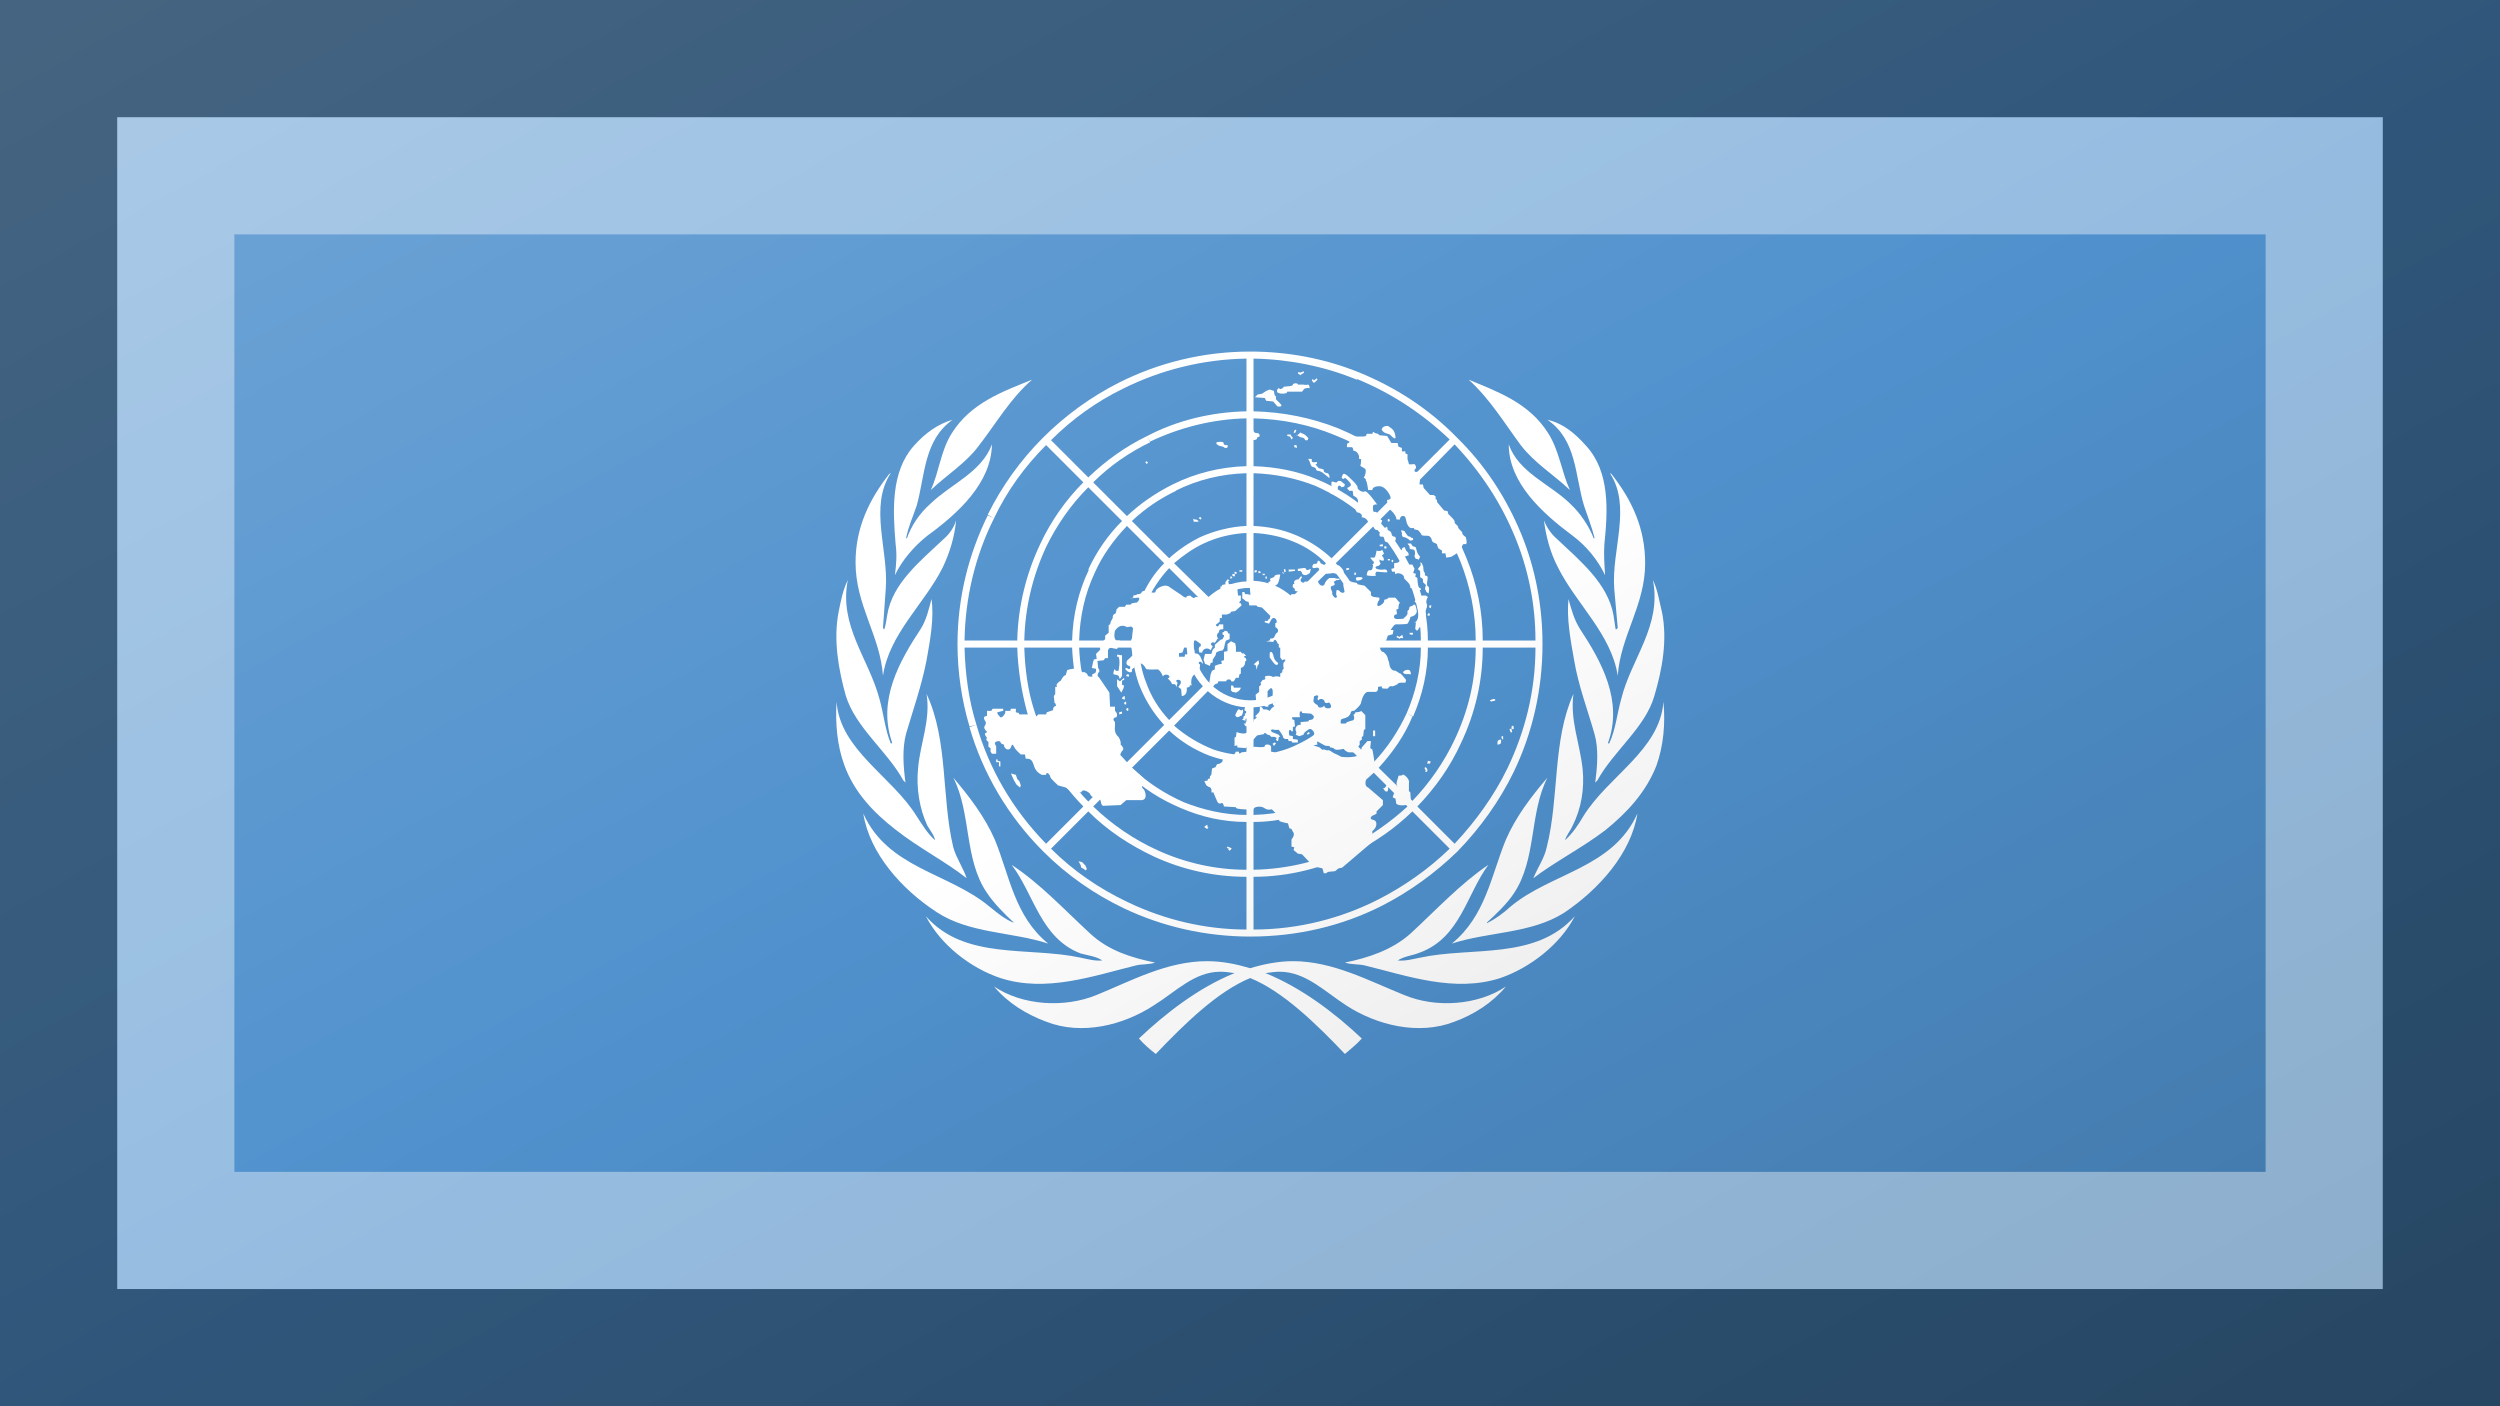 <?xml version="1.0"?>
<svg xmlns="http://www.w3.org/2000/svg" xmlns:xlink="http://www.w3.org/1999/xlink" version="1.1" width="640" height="360" viewBox="0 0 640 360">
<!-- Generated by Kreative Vexillo v1.0 -->
<style>
.blue{fill:rgb(80,145,205);}
.white{fill:rgb(255,255,255);}
</style>
<defs>
<path id="branches" d="M -0.522 -0.039 C -0.526 -0.096 -0.561 -0.139 -0.561 -0.2 C -0.561 -0.249 -0.542 -0.289 -0.513 -0.326 C -0.512 -0.326 -0.512 -0.327 -0.511 -0.327 C -0.542 -0.279 -0.514 -0.218 -0.518 -0.163 L -0.522 -0.107 C -0.521 -0.106 -0.521 -0.105 -0.52 -0.105 C -0.518 -0.112 -0.517 -0.118 -0.516 -0.125 C -0.509 -0.17 -0.469 -0.202 -0.435 -0.234 C -0.427 -0.241 -0.421 -0.25 -0.418 -0.26 C -0.42 -0.237 -0.427 -0.214 -0.437 -0.193 C -0.463 -0.141 -0.513 -0.099 -0.522 -0.039 Z M -0.493 0.11 L -0.49 0.113 C -0.493 0.09 -0.495 0.065 -0.489 0.043 C -0.479 0.009 -0.467 -0.025 -0.46 -0.061 C -0.455 -0.089 -0.449 -0.121 -0.453 -0.148 C -0.457 -0.133 -0.46 -0.119 -0.468 -0.106 C -0.499 -0.059 -0.53 -0.004 -0.509 0.056 C -0.509 0.057 -0.51 0.058 -0.511 0.057 C -0.519 0.038 -0.521 0.015 -0.527 -0.006 C -0.542 -0.063 -0.585 -0.11 -0.572 -0.175 C -0.579 -0.161 -0.582 -0.145 -0.585 -0.13 C -0.593 -0.09 -0.585 -0.047 -0.575 -0.011 C -0.561 0.035 -0.516 0.068 -0.493 0.11 Z M -0.287 0.342 C -0.335 0.303 -0.342 0.245 -0.363 0.194 C -0.377 0.162 -0.399 0.133 -0.422 0.106 C -0.396 0.157 -0.407 0.222 -0.374 0.27 C -0.364 0.285 -0.349 0.3 -0.336 0.312 L -0.337 0.312 C -0.349 0.307 -0.36 0.298 -0.371 0.289 C -0.429 0.241 -0.515 0.235 -0.55 0.157 C -0.541 0.214 -0.495 0.265 -0.446 0.297 C -0.399 0.328 -0.339 0.325 -0.287 0.342 Z M -0.505 -0.182 C -0.495 -0.203 -0.478 -0.223 -0.459 -0.238 C -0.415 -0.27 -0.368 -0.313 -0.367 -0.368 C -0.382 -0.328 -0.425 -0.312 -0.454 -0.284 C -0.47 -0.27 -0.482 -0.252 -0.488 -0.234 L -0.489 -0.235 C -0.486 -0.251 -0.479 -0.266 -0.474 -0.281 C -0.462 -0.324 -0.464 -0.374 -0.423 -0.403 C -0.444 -0.397 -0.462 -0.384 -0.478 -0.366 H -0.478 C -0.511 -0.329 -0.508 -0.274 -0.504 -0.226 C -0.502 -0.211 -0.503 -0.198 -0.505 -0.182 Z M -0.454 -0.303 C -0.431 -0.325 -0.404 -0.341 -0.385 -0.367 C -0.361 -0.398 -0.341 -0.433 -0.31 -0.46 C -0.352 -0.443 -0.397 -0.427 -0.424 -0.384 C -0.44 -0.359 -0.442 -0.329 -0.454 -0.303 Z M -0.504 0.18 C -0.471 0.206 -0.432 0.226 -0.403 0.249 C -0.408 0.234 -0.418 0.22 -0.422 0.205 C -0.439 0.134 -0.429 0.053 -0.46 -0.013 C -0.454 0.024 -0.469 0.057 -0.472 0.092 C -0.475 0.121 -0.47 0.15 -0.459 0.174 C -0.455 0.181 -0.449 0.188 -0.448 0.195 C -0.459 0.185 -0.466 0.173 -0.474 0.161 C -0.509 0.104 -0.583 0.067 -0.588 -0.002 C -0.59 0.029 -0.587 0.061 -0.577 0.088 C -0.563 0.127 -0.535 0.156 -0.504 0.18 Z M -0.162 0.373 C -0.154 0.371 -0.143 0.372 -0.135 0.369 C -0.169 0.362 -0.201 0.352 -0.227 0.328 C -0.265 0.293 -0.298 0.257 -0.339 0.23 C -0.307 0.272 -0.298 0.334 -0.241 0.356 C -0.23 0.359 -0.219 0.36 -0.21 0.366 C -0.221 0.367 -0.231 0.364 -0.241 0.362 C -0.315 0.346 -0.406 0.366 -0.461 0.303 C -0.44 0.344 -0.397 0.377 -0.355 0.391 C -0.29 0.412 -0.223 0.388 -0.162 0.373 Z M 0.475 -0.281 C 0.48 -0.266 0.486 -0.251 0.49 -0.235 L 0.489 -0.234 C 0.482 -0.252 0.47 -0.27 0.455 -0.284 C 0.426 -0.312 0.382 -0.328 0.368 -0.368 C 0.368 -0.313 0.416 -0.27 0.459 -0.238 C 0.479 -0.223 0.495 -0.203 0.505 -0.182 C 0.504 -0.198 0.503 -0.211 0.504 -0.226 C 0.509 -0.274 0.512 -0.329 0.478 -0.366 C 0.462 -0.384 0.445 -0.398 0.423 -0.403 C 0.465 -0.374 0.462 -0.324 0.475 -0.281 Z M 0.385 -0.367 C 0.405 -0.341 0.432 -0.325 0.455 -0.303 C 0.443 -0.329 0.44 -0.359 0.424 -0.384 C 0.397 -0.427 0.352 -0.443 0.311 -0.46 C 0.341 -0.433 0.362 -0.398 0.385 -0.367 Z M 0.528 -0.006 C 0.522 0.015 0.52 0.038 0.511 0.057 C 0.511 0.058 0.51 0.057 0.509 0.057 C 0.531 -0.003 0.5 -0.059 0.469 -0.106 C 0.461 -0.119 0.457 -0.133 0.453 -0.148 C 0.45 -0.121 0.456 -0.089 0.461 -0.061 C 0.467 -0.025 0.48 0.009 0.49 0.044 C 0.496 0.065 0.494 0.09 0.491 0.113 L 0.494 0.11 C 0.517 0.068 0.562 0.035 0.575 -0.01 C 0.586 -0.047 0.594 -0.089 0.586 -0.129 C 0.582 -0.145 0.58 -0.161 0.573 -0.175 C 0.586 -0.11 0.542 -0.063 0.528 -0.006 Z M 0.518 -0.163 L 0.523 -0.107 C 0.522 -0.106 0.522 -0.105 0.52 -0.105 C 0.519 -0.112 0.518 -0.118 0.517 -0.125 C 0.509 -0.17 0.47 -0.202 0.436 -0.234 C 0.428 -0.241 0.422 -0.25 0.418 -0.26 C 0.421 -0.237 0.427 -0.214 0.438 -0.193 C 0.464 -0.141 0.514 -0.098 0.523 -0.039 C 0.527 -0.096 0.562 -0.139 0.562 -0.199 C 0.562 -0.249 0.543 -0.289 0.514 -0.326 C 0.513 -0.326 0.513 -0.327 0.512 -0.327 C 0.543 -0.279 0.514 -0.218 0.518 -0.163 Z M 0.474 0.161 C 0.467 0.173 0.459 0.185 0.448 0.195 C 0.45 0.188 0.456 0.181 0.459 0.174 C 0.471 0.15 0.476 0.122 0.473 0.093 C 0.469 0.057 0.455 0.024 0.46 -0.013 C 0.43 0.053 0.44 0.134 0.422 0.205 C 0.419 0.22 0.409 0.234 0.403 0.249 C 0.433 0.226 0.472 0.206 0.505 0.181 C 0.536 0.156 0.563 0.127 0.578 0.089 C 0.588 0.061 0.591 0.029 0.588 -0.002 C 0.583 0.067 0.509 0.104 0.474 0.161 Z M 0.219 0.415 C 0.169 0.395 0.118 0.367 0.061 0.367 C 0.041 0.367 0.02 0.371 2.9999763E-4 0.377 C -0.02 0.371 -0.04 0.367 -0.061 0.367 C -0.118 0.367 -0.169 0.395 -0.218 0.415 C -0.264 0.434 -0.324 0.43 -0.364 0.403 C -0.344 0.427 -0.317 0.443 -0.29 0.453 C -0.239 0.473 -0.18 0.458 -0.137 0.43 C -0.105 0.41 -0.079 0.382 -0.042 0.382 C -0.035 0.382 -0.029 0.383 -0.022 0.384 C -0.074 0.405 -0.121 0.442 -0.158 0.477 C -0.151 0.485 -0.143 0.492 -0.134 0.499 C -0.093 0.456 -0.046 0.41 2.9997528E-4 0.391 C 0.047 0.41 0.094 0.456 0.135 0.499 C 0.143 0.492 0.152 0.485 0.159 0.477 C 0.122 0.442 0.074 0.405 0.022 0.384 C 0.029 0.383 0.036 0.382 0.042 0.382 C 0.079 0.382 0.106 0.41 0.137 0.43 C 0.18 0.458 0.24 0.473 0.291 0.453 C 0.318 0.443 0.344 0.427 0.364 0.403 C 0.324 0.43 0.264 0.434 0.219 0.415 Z M 0.242 0.362 C 0.231 0.364 0.222 0.367 0.21 0.366 C 0.219 0.36 0.231 0.359 0.241 0.355 C 0.299 0.334 0.308 0.272 0.339 0.23 C 0.299 0.257 0.266 0.293 0.228 0.328 C 0.202 0.351 0.169 0.362 0.135 0.369 C 0.144 0.372 0.154 0.371 0.163 0.373 C 0.224 0.388 0.291 0.412 0.356 0.391 C 0.397 0.377 0.441 0.344 0.462 0.303 C 0.406 0.366 0.316 0.346 0.242 0.362 Z M 0.371 0.289 C 0.36 0.299 0.349 0.307 0.337 0.313 L 0.337 0.312 C 0.35 0.3 0.365 0.286 0.375 0.271 C 0.408 0.222 0.397 0.157 0.423 0.106 C 0.399 0.134 0.378 0.162 0.364 0.194 C 0.343 0.245 0.335 0.303 0.287 0.342 C 0.339 0.325 0.4 0.328 0.447 0.298 C 0.496 0.265 0.542 0.214 0.551 0.157 C 0.516 0.235 0.429 0.241 0.371 0.289 Z"/>
<path id="latlines" d="M 0.375 0.098 L 0.366 0.093 C 0.347 0.132 0.321 0.168 0.291 0.2 L 0.238 0.147 C 0.264 0.12 0.285 0.09 0.3 0.057 L 0.291 0.052 C 0.276 0.084 0.255 0.114 0.231 0.139 L 0.183 0.092 C 0.203 0.07 0.22 0.046 0.231 0.019 L 0.223 0.014 C 0.211 0.04 0.195 0.064 0.176 0.084 L 0.123 0.031 C 0.137 0.016 0.149 -0.002 0.157 -0.022 L 0.148 -0.027 C 0.14 -0.008 0.129 0.01 0.116 0.024 L 0.068 -0.024 C 0.081 -0.039 0.089 -0.058 0.09 -0.079 H 0.158 C 0.158 -0.06 0.154 -0.043 0.148 -0.027 L 0.157 -0.022 C 0.164 -0.04 0.168 -0.059 0.168 -0.079 H 0.243 C 0.243 -0.046 0.235 -0.014 0.223 0.014 L 0.232 0.019 C 0.245 -0.011 0.253 -0.044 0.253 -0.079 H 0.321 C 0.321 -0.032 0.31 0.012 0.291 0.052 L 0.3 0.057 C 0.32 0.015 0.331 -0.031 0.331 -0.079 H 0.406 C 0.406 -0.017 0.391 0.041 0.366 0.093 L 0.375 0.098 C 0.402 0.042 0.416 -0.02 0.416 -0.084 C 0.416 -0.138 0.406 -0.191 0.386 -0.24 L 0.377 -0.236 C 0.396 -0.19 0.406 -0.14 0.406 -0.089 H 0.331 C 0.331 -0.13 0.323 -0.169 0.308 -0.206 L 0.299 -0.202 C 0.313 -0.167 0.321 -0.128 0.321 -0.089 H 0.253 C 0.253 -0.119 0.247 -0.148 0.236 -0.176 L 0.227 -0.172 C 0.237 -0.145 0.243 -0.118 0.243 -0.089 H 0.168 C 0.168 -0.107 0.164 -0.125 0.158 -0.142 L 0.149 -0.138 C 0.155 -0.122 0.158 -0.106 0.158 -0.089 H 0.09 C 0.089 -0.109 0.081 -0.129 0.067 -0.144 L 0.116 -0.192 C 0.13 -0.176 0.142 -0.158 0.149 -0.138 L 0.158 -0.142 C 0.15 -0.163 0.138 -0.182 0.122 -0.199 L 0.176 -0.252 C 0.198 -0.229 0.216 -0.201 0.227 -0.172 L 0.236 -0.176 C 0.224 -0.206 0.206 -0.235 0.183 -0.259 L 0.231 -0.307 C 0.261 -0.277 0.283 -0.241 0.299 -0.202 L 0.308 -0.206 C 0.292 -0.246 0.269 -0.283 0.238 -0.314 L 0.291 -0.368 C 0.328 -0.329 0.357 -0.285 0.377 -0.236 L 0.386 -0.24 C 0.365 -0.291 0.335 -0.338 0.294 -0.378 C 0.254 -0.419 0.207 -0.449 0.156 -0.47 L 0.152 -0.461 C 0.201 -0.441 0.245 -0.412 0.284 -0.375 L 0.231 -0.322 C 0.2 -0.352 0.164 -0.375 0.125 -0.391 L 0.121 -0.381 C 0.159 -0.366 0.194 -0.344 0.224 -0.314 L 0.176 -0.266 C 0.152 -0.289 0.125 -0.306 0.096 -0.318 L 0.093 -0.309 C 0.12 -0.297 0.146 -0.281 0.169 -0.259 L 0.116 -0.206 C 0.101 -0.22 0.084 -0.231 0.065 -0.239 L 0.061 -0.23 C 0.079 -0.223 0.095 -0.212 0.108 -0.199 L 0.06 -0.151 C 0.045 -0.165 0.026 -0.173 0.005 -0.174 V -0.242 C 0.025 -0.241 0.044 -0.237 0.061 -0.23 L 0.065 -0.239 C 0.046 -0.247 0.026 -0.251 0.005 -0.252 V -0.327 C 0.036 -0.326 0.065 -0.32 0.093 -0.309 L 0.096 -0.318 C 0.068 -0.33 0.037 -0.336 0.005 -0.337 V -0.405 C 0.046 -0.404 0.085 -0.396 0.121 -0.381 L 0.125 -0.391 C 0.087 -0.406 0.047 -0.414 0.005 -0.415 V -0.49 C 0.056 -0.489 0.106 -0.479 0.152 -0.46 L 0.156 -0.47 C 0.107 -0.49 0.054 -0.5 3.0E-4 -0.5 C -0.067 -0.5 -0.13 -0.484 -0.186 -0.456 L -0.181 -0.447 C -0.127 -0.474 -0.067 -0.489 -0.005 -0.49 V -0.415 C -0.055 -0.414 -0.104 -0.402 -0.146 -0.38 L -0.142 -0.372 C -0.1 -0.392 -0.053 -0.404 -0.005 -0.405 V -0.337 C -0.042 -0.336 -0.078 -0.327 -0.11 -0.311 L -0.106 -0.302 C -0.074 -0.318 -0.04 -0.326 -0.005 -0.327 V -0.252 C -0.028 -0.251 -0.051 -0.245 -0.071 -0.236 L -0.066 -0.227 C -0.047 -0.236 -0.026 -0.241 -0.005 -0.242 V -0.173 C -0.015 -0.173 -0.025 -0.17 -0.034 -0.167 L -0.03 -0.158 C -0.02 -0.162 -0.01 -0.164 4.0002353E-4 -0.164 C 0.022 -0.164 0.042 -0.155 0.057 -0.14 C 0.072 -0.125 0.08 -0.105 0.08 -0.084 C 0.08 -0.04 0.045 -0.004 4.0002912E-4 -0.004 C -0.021 -0.004 -0.041 -0.012 -0.056 -0.027 C -0.071 -0.042 -0.08 -0.062 -0.08 -0.084 S -0.071 -0.125 -0.056 -0.14 C -0.049 -0.148 -0.04 -0.154 -0.03 -0.158 L -0.034 -0.166 C -0.044 -0.163 -0.052 -0.157 -0.059 -0.151 L -0.108 -0.199 C -0.095 -0.21 -0.081 -0.22 -0.066 -0.227 L -0.071 -0.236 C -0.087 -0.228 -0.102 -0.218 -0.115 -0.206 L -0.168 -0.259 C -0.149 -0.277 -0.128 -0.291 -0.105 -0.302 L -0.11 -0.311 C -0.134 -0.299 -0.156 -0.284 -0.175 -0.266 L -0.223 -0.314 C -0.199 -0.338 -0.171 -0.357 -0.142 -0.371 L -0.146 -0.38 C -0.177 -0.365 -0.205 -0.345 -0.23 -0.321 L -0.283 -0.374 C -0.253 -0.404 -0.218 -0.429 -0.181 -0.447 L -0.186 -0.456 C -0.267 -0.415 -0.333 -0.349 -0.373 -0.268 L -0.364 -0.263 C -0.346 -0.301 -0.321 -0.336 -0.29 -0.367 L -0.237 -0.314 C -0.262 -0.289 -0.283 -0.259 -0.298 -0.227 L -0.29 -0.222 C -0.275 -0.253 -0.255 -0.282 -0.23 -0.307 L -0.182 -0.259 C -0.202 -0.239 -0.218 -0.216 -0.23 -0.19 L -0.221 -0.185 C -0.21 -0.21 -0.194 -0.232 -0.175 -0.252 L -0.122 -0.199 C -0.136 -0.185 -0.147 -0.168 -0.155 -0.149 L -0.146 -0.145 C -0.139 -0.162 -0.128 -0.178 -0.115 -0.192 L -0.067 -0.144 C -0.08 -0.129 -0.088 -0.11 -0.09 -0.089 H -0.158 C -0.157 -0.108 -0.153 -0.127 -0.146 -0.145 L -0.155 -0.149 C -0.162 -0.131 -0.167 -0.11 -0.168 -0.089 H -0.243 C -0.242 -0.123 -0.235 -0.155 -0.221 -0.185 L -0.229 -0.19 C -0.244 -0.159 -0.252 -0.125 -0.253 -0.089 H -0.321 C -0.32 -0.136 -0.309 -0.181 -0.29 -0.222 L -0.298 -0.227 C -0.318 -0.185 -0.33 -0.138 -0.331 -0.089 H -0.406 C -0.405 -0.15 -0.391 -0.209 -0.364 -0.263 L -0.373 -0.267 C -0.4 -0.212 -0.416 -0.15 -0.416 -0.084 C -0.416 -0.044 -0.41 -0.004 -0.399 0.033 L -0.389 0.031 C -0.4 -0.004 -0.405 -0.041 -0.406 -0.079 H -0.331 C -0.33 -0.047 -0.325 -0.017 -0.317 0.013 L -0.307 0.01 C -0.316 -0.018 -0.32 -0.048 -0.321 -0.079 H -0.253 C -0.252 -0.054 -0.248 -0.03 -0.241 -0.006 L -0.231 -0.009 C -0.238 -0.031 -0.242 -0.055 -0.243 -0.079 H -0.168 C -0.167 -0.061 -0.164 -0.044 -0.158 -0.027 L -0.148 -0.03 C -0.154 -0.045 -0.157 -0.062 -0.158 -0.079 H -0.09 C -0.089 -0.058 -0.081 -0.039 -0.067 -0.024 L -0.115 0.024 C -0.13 0.008 -0.141 -0.01 -0.148 -0.03 L -0.158 -0.027 C -0.15 -0.006 -0.138 0.014 -0.122 0.031 L -0.175 0.084 C -0.201 0.057 -0.22 0.026 -0.231 -0.009 L -0.241 -0.006 C -0.229 0.03 -0.209 0.063 -0.182 0.092 L -0.23 0.14 C -0.266 0.103 -0.292 0.058 -0.307 0.01 L -0.317 0.013 C -0.301 0.063 -0.275 0.108 -0.237 0.147 L -0.29 0.2 C -0.337 0.152 -0.371 0.094 -0.389 0.031 L -0.399 0.034 C -0.38 0.1 -0.344 0.161 -0.294 0.211 C -0.26 0.245 -0.221 0.272 -0.179 0.292 L -0.174 0.283 C -0.214 0.264 -0.251 0.239 -0.283 0.207 L -0.23 0.154 C -0.203 0.181 -0.171 0.202 -0.137 0.218 L -0.132 0.209 C -0.165 0.194 -0.196 0.173 -0.223 0.147 L -0.175 0.099 C -0.153 0.121 -0.127 0.137 -0.099 0.149 L -0.094 0.141 C -0.121 0.129 -0.146 0.113 -0.168 0.092 L -0.115 0.039 C -0.098 0.055 -0.078 0.067 -0.057 0.075 L -0.052 0.066 C -0.072 0.058 -0.091 0.047 -0.108 0.032 L -0.06 -0.017 C -0.044 -0.003 -0.025 0.005 -0.005 0.006 V 0.074 C -0.021 0.074 -0.037 0.071 -0.052 0.066 L -0.057 0.075 C -0.04 0.081 -0.023 0.084 -0.005 0.084 V 0.159 C -0.036 0.159 -0.066 0.152 -0.094 0.141 L -0.099 0.149 C -0.069 0.162 -0.038 0.169 -0.005 0.169 V 0.237 C -0.049 0.237 -0.093 0.227 -0.132 0.209 L -0.137 0.218 C -0.096 0.237 -0.051 0.247 -0.005 0.247 V 0.322 C -0.064 0.322 -0.122 0.308 -0.174 0.283 L -0.179 0.292 C -0.124 0.318 -0.063 0.332 4.9999356E-4 0.332 C 0.067 0.332 0.131 0.317 0.188 0.288 L 0.183 0.279 C 0.13 0.306 0.069 0.322 0.005 0.322 V 0.247 C 0.056 0.247 0.105 0.234 0.149 0.212 L 0.144 0.203 C 0.102 0.224 0.055 0.236 0.005 0.237 V 0.169 C 0.043 0.169 0.08 0.159 0.113 0.143 L 0.108 0.134 C 0.077 0.149 0.042 0.158 0.005 0.159 V 0.084 C 0.03 0.084 0.053 0.078 0.074 0.067 L 0.069 0.058 C 0.05 0.068 0.028 0.073 0.005 0.074 V 0.006 C 0.026 0.005 0.045 -0.003 0.06 -0.017 L 0.108 0.031 C 0.097 0.042 0.084 0.051 0.069 0.058 L 0.074 0.067 C 0.089 0.06 0.103 0.05 0.116 0.039 L 0.169 0.092 C 0.151 0.109 0.131 0.123 0.108 0.134 L 0.113 0.143 C 0.136 0.132 0.157 0.117 0.176 0.099 L 0.224 0.147 C 0.2 0.169 0.173 0.188 0.144 0.203 L 0.149 0.212 C 0.179 0.197 0.206 0.178 0.231 0.154 L 0.284 0.207 C 0.254 0.236 0.22 0.26 0.183 0.279 L 0.188 0.288 C 0.227 0.268 0.263 0.242 0.295 0.211 C 0.328 0.177 0.355 0.139 0.375 0.098 L 0.375 0.098 Z"/>
<path id="worldmap" d="M 0.022 -0.18 L 0.022 -0.177 L 0.024 -0.177 L 0.024 -0.18 L 0.022 -0.18 Z M 0.018 -0.184 H 0.021 V -0.182 H 0.018 V -0.184 Z M 0.015 -0.185 L 0.015 -0.187 L 0.012 -0.188 L 0.012 -0.185 L 0.015 -0.185 Z M 0.009 -0.186 L 0.006 -0.186 L 0.007 -0.189 L 0.01 -0.189 L 0.009 -0.186 Z M -0.015 -0.189 H -0.011 V -0.187 H -0.015 V -0.189 Z M -0.019 -0.184 L -0.019 -0.186 L -0.022 -0.187 L -0.022 -0.184 L -0.019 -0.184 Z M -0.022 -0.18 L -0.025 -0.181 L -0.025 -0.184 L -0.021 -0.183 L -0.022 -0.18 Z M -0.028 -0.177 L -0.028 -0.18 L -0.026 -0.18 L -0.025 -0.178 L -0.028 -0.177 Z M -0.359 0.08 H -0.361 V 0.084 H -0.357 V 0.09 H -0.355 L -0.355 0.083 L -0.359 0.082 V 0.08 Z M -0.335 0.111 L -0.337 0.107 L -0.34 0.1 L -0.333 0.102 L -0.331 0.108 L -0.328 0.111 L -0.326 0.117 L -0.327 0.12 L -0.332 0.116 L -0.335 0.111 Z M -0.241 0.23 L -0.244 0.225 L -0.239 0.226 L -0.234 0.231 L -0.232 0.236 L -0.234 0.238 L -0.236 0.236 L -0.24 0.234 L -0.241 0.23 Z M -0.013 -0.153 H -0.017 L -0.018 -0.162 L -0.016 -0.164 V -0.169 H -0.03 L -0.031 -0.173 L -0.029 -0.175 L -0.032 -0.176 L -0.035 -0.172 L -0.035 -0.169 L -0.04 -0.168 V -0.166 H -0.042 V -0.16 L -0.054 -0.15 L -0.078 -0.151 C -0.079 -0.147 -0.084 -0.152 -0.084 -0.152 C -0.084 -0.154 -0.09 -0.152 -0.09 -0.152 C -0.09 -0.147 -0.098 -0.154 -0.098 -0.154 L -0.113 -0.164 C -0.121 -0.172 -0.134 -0.162 -0.134 -0.16 C -0.134 -0.154 -0.144 -0.159 -0.144 -0.159 S -0.152 -0.161 -0.154 -0.158 C -0.155 -0.154 -0.161 -0.155 -0.161 -0.155 L -0.161 -0.154 L -0.166 -0.153 L -0.166 -0.15 L -0.171 -0.149 L -0.159 -0.15 C -0.155 -0.15 -0.16 -0.142 -0.162 -0.143 L -0.168 -0.142 L -0.17 -0.14 H -0.176 L -0.178 -0.137 L -0.186 -0.137 C -0.186 -0.137 -0.191 -0.133 -0.19 -0.132 C -0.19 -0.131 -0.191 -0.127 -0.192 -0.127 C -0.194 -0.127 -0.196 -0.123 -0.195 -0.122 C -0.195 -0.121 -0.198 -0.116 -0.198 -0.116 L -0.199 -0.112 L -0.201 -0.111 V -0.1 L -0.206 -0.096 V -0.091 L -0.214 -0.083 L -0.213 -0.076 L -0.219 -0.07 L -0.218 -0.063 L -0.222 -0.062 L -0.223 -0.059 L -0.225 -0.05 L -0.22 -0.049 C -0.218 -0.05 -0.219 -0.044 -0.22 -0.043 C -0.222 -0.042 -0.227 -0.04 -0.224 -0.039 C -0.222 -0.037 -0.231 -0.037 -0.231 -0.04 C -0.231 -0.042 -0.236 -0.045 -0.237 -0.044 C -0.239 -0.043 -0.241 -0.047 -0.241 -0.047 C -0.245 -0.052 -0.26 -0.047 -0.26 -0.047 L -0.262 -0.04 C -0.266 -0.039 -0.269 -0.032 -0.269 -0.032 C -0.273 -0.03 -0.276 -0.026 -0.275 -0.025 C -0.273 -0.023 -0.277 -0.023 -0.277 -0.023 V -0.013 L -0.279 -0.01 L -0.278 -2.000304E-4 C -0.276 -2.000304E-4 -0.276 0.004 -0.276 0.004 C -0.281 0.005 -0.28 0.01 -0.28 0.01 L -0.289 0.013 L -0.29 0.016 L -0.301 0.016 L -0.304 0.019 L -0.307 0.016 H -0.328 L -0.329 0.014 L -0.333 0.013 L -0.333 0.008 L -0.34 0.008 L -0.341 0.011 L -0.348 0.011 C -0.347 0.016 -0.354 0.022 -0.355 0.02 C -0.356 0.019 -0.361 0.014 -0.359 0.013 C -0.356 0.012 -0.351 0.011 -0.351 0.011 V 0.008 L -0.366 0.008 L -0.368 0.011 L -0.374 0.011 V 0.018 L -0.377 0.019 C -0.38 0.02 -0.377 0.025 -0.377 0.025 C -0.374 0.028 -0.377 0.032 -0.377 0.032 C -0.38 0.035 -0.375 0.04 -0.375 0.04 C -0.372 0.041 -0.377 0.043 -0.377 0.043 C -0.377 0.047 -0.374 0.049 -0.374 0.049 C -0.377 0.053 -0.372 0.055 -0.372 0.055 L -0.372 0.062 L -0.369 0.064 V 0.069 L -0.367 0.072 H -0.361 L -0.361 0.061 C -0.367 0.054 -0.356 0.053 -0.355 0.055 C -0.355 0.058 -0.35 0.059 -0.35 0.059 C -0.35 0.065 -0.343 0.069 -0.34 0.063 C -0.338 0.056 -0.337 0.06 -0.335 0.063 C -0.334 0.066 -0.326 0.073 -0.326 0.073 H -0.32 L -0.319 0.079 C -0.312 0.079 -0.31 0.08 -0.307 0.09 C -0.304 0.099 -0.296 0.102 -0.296 0.102 L -0.29 0.102 C -0.29 0.096 -0.284 0.102 -0.284 0.105 C -0.284 0.107 -0.273 0.117 -0.273 0.117 L -0.262 0.12 L -0.251 0.128 L -0.243 0.127 H -0.24 C -0.238 0.12 -0.227 0.128 -0.227 0.13 C -0.226 0.133 -0.219 0.137 -0.218 0.135 C -0.217 0.133 -0.213 0.134 -0.212 0.141 C -0.211 0.147 -0.208 0.146 -0.208 0.146 L -0.184 0.145 L -0.176 0.138 L -0.154 0.138 C -0.144 0.137 -0.15 0.122 -0.152 0.122 C -0.156 0.119 -0.151 0.107 -0.151 0.107 L -0.182 0.079 C -0.189 0.079 -0.182 0.068 -0.182 0.068 C -0.177 0.065 -0.184 0.059 -0.184 0.059 C -0.183 0.054 -0.187 0.048 -0.187 0.048 C -0.194 0.043 -0.192 0.033 -0.192 0.033 V 0.027 C -0.198 0.021 -0.19 0.02 -0.19 0.02 C -0.187 0.015 -0.192 0.011 -0.192 0.011 L -0.192 0.005 L -0.199 0.005 L -0.2 -0.015 L -0.215 -0.037 C -0.218 -0.038 -0.216 -0.043 -0.216 -0.043 C -0.212 -0.045 -0.216 -0.05 -0.216 -0.05 L -0.217 -0.06 L -0.208 -0.061 L -0.206 -0.064 H -0.202 L -0.202 -0.075 C -0.2 -0.081 -0.195 -0.078 -0.195 -0.078 L -0.189 -0.077 L -0.186 -0.084 L -0.185 -0.089 L -0.19 -0.089 C -0.195 -0.092 -0.192 -0.103 -0.192 -0.103 C -0.184 -0.115 -0.175 -0.108 -0.175 -0.108 L -0.169 -0.109 C -0.16 -0.103 -0.168 -0.092 -0.168 -0.092 C -0.17 -0.089 -0.169 -0.081 -0.169 -0.081 L -0.167 -0.068 L -0.172 -0.063 C -0.177 -0.06 -0.177 -0.054 -0.172 -0.053 C -0.169 -0.053 -0.17 -0.045 -0.175 -0.05 C -0.182 -0.05 -0.171 -0.043 -0.174 -0.045 C -0.166 -0.041 -0.168 -0.048 -0.168 -0.048 L -0.158 -0.056 C -0.154 -0.059 -0.148 -0.05 -0.148 -0.049 C -0.148 -0.047 -0.131 -0.048 -0.131 -0.048 C -0.126 -0.045 -0.124 -0.038 -0.124 -0.038 C -0.12 -0.044 -0.11 -0.038 -0.117 -0.035 C -0.111 -0.03 -0.111 -0.027 -0.111 -0.027 C -0.105 -0.028 -0.105 -0.024 -0.105 -0.023 C -0.105 -0.021 -0.103 -0.029 -0.103 -0.029 C -0.11 -0.034 -0.095 -0.036 -0.099 -0.027 L -0.102 -0.023 L -0.098 -0.02 L -0.097 -0.01 C -0.088 -0.011 -0.09 -0.022 -0.09 -0.022 L -0.086 -0.023 C -0.086 -0.027 -0.083 -0.025 -0.083 -0.025 C -0.086 -0.039 -0.077 -0.042 -0.077 -0.042 C -0.071 -0.043 -0.071 -0.055 -0.071 -0.055 C -0.075 -0.056 -0.072 -0.062 -0.068 -0.057 C -0.064 -0.052 -0.071 -0.067 -0.071 -0.067 L -0.074 -0.07 L -0.079 -0.071 L -0.079 -0.076 H -0.087 L -0.088 -0.07 L -0.091 -0.069 L -0.092 -0.07 L -0.093 -0.066 H -0.101 L -0.101 -0.071 L -0.096 -0.072 L -0.095 -0.075 L -0.093 -0.081 H -0.088 L -0.081 -0.084 C -0.08 -0.091 -0.077 -0.089 -0.077 -0.089 L -0.074 -0.087 L -0.07 -0.084 L -0.07 -0.081 L -0.072 -0.08 L -0.073 -0.077 L -0.072 -0.072 H -0.068 C -0.067 -0.079 -0.058 -0.079 -0.056 -0.075 L -0.053 -0.081 C -0.059 -0.084 -0.053 -0.088 -0.051 -0.086 C -0.05 -0.084 -0.046 -0.092 -0.046 -0.092 S -0.043 -0.088 -0.046 -0.093 S -0.044 -0.101 -0.044 -0.101 C -0.045 -0.106 -0.038 -0.105 -0.038 -0.105 L -0.038 -0.112 L -0.044 -0.112 C -0.045 -0.106 -0.05 -0.111 -0.048 -0.112 C -0.045 -0.114 -0.043 -0.116 -0.043 -0.116 V -0.121 L -0.04 -0.121 L -0.04 -0.126 H -0.033 L -0.028 -0.128 L -0.027 -0.13 L -0.021 -0.131 L -0.012 -0.139 L -0.013 -0.142 C -0.018 -0.142 -0.013 -0.146 -0.013 -0.146 L -0.013 -0.153 L -0.013 -0.153 Z M -0.182 -0.068 L -0.189 -0.069 L -0.189 -0.066 H -0.187 C -0.184 -0.06 -0.187 -0.046 -0.187 -0.046 S -0.192 -0.045 -0.192 -0.048 C -0.193 -0.05 -0.195 -0.042 -0.194 -0.041 C -0.192 -0.04 -0.186 -0.041 -0.186 -0.036 C -0.185 -0.032 -0.182 -0.039 -0.182 -0.039 V -0.068 L -0.182 -0.068 Z M -0.185 -0.031 L -0.189 -0.034 V -0.024 L -0.183 -0.015 L -0.18 -0.021 L -0.179 -0.025 L -0.182 -0.026 L -0.182 -0.032 L -0.179 -0.033 L -0.179 -0.036 L -0.185 -0.031 Z M -0.178 -0.01 L -0.181 -0.009 L -0.182 -0.006 L -0.178 -0.005 V -0.01 Z M -0.182 0.012 L -0.186 0.013 V 0.016 L -0.182 0.015 V 0.012 Z M -0.177 0.002 C -0.176 0.002 -0.176 0.001 -0.176 2.9999996E-4 C -0.176 -7.000001E-4 -0.176 -0.002 -0.177 -0.002 C -0.178 -0.002 -0.179 -7.0000003E-4 -0.179 2.9999996E-4 C -0.179 0.001 -0.178 0.002 -0.177 0.002 Z M -0.174 0.007 C -0.173 0.007 -0.173 0.008 -0.173 0.009 S -0.173 0.011 -0.174 0.011 S -0.176 0.01 -0.176 0.009 S -0.175 0.007 -0.174 0.007 Z M -0.174 -0.041 C -0.173 -0.041 -0.172 -0.041 -0.172 -0.039 S -0.173 -0.038 -0.174 -0.038 C -0.175 -0.038 -0.176 -0.038 -0.176 -0.039 S -0.175 -0.041 -0.174 -0.041 Z M -0.037 -0.078 L -0.036 -0.083 L -0.035 -0.087 L -0.034 -0.089 L -0.029 -0.091 V -0.099 H -0.031 L -0.032 -0.102 L -0.036 -0.103 L -0.037 -0.101 H -0.039 L -0.039 -0.097 H -0.037 L -0.037 -0.095 L -0.038 -0.093 L -0.039 -0.091 L -0.042 -0.09 L -0.05 -0.083 L -0.05 -0.079 L -0.053 -0.076 L -0.055 -0.07 L -0.064 -0.07 L -0.066 -0.062 L -0.064 -0.056 L -0.057 -0.053 L -0.056 -0.057 L -0.053 -0.058 L -0.053 -0.062 L -0.051 -0.065 L -0.049 -0.068 L -0.048 -0.072 L -0.044 -0.074 L -0.039 -0.075 L -0.037 -0.078 Z M -0.02 -0.073 V -0.08 L -0.021 -0.085 L -0.027 -0.088 L -0.032 -0.084 L -0.032 -0.078 V -0.074 L -0.037 -0.073 L -0.037 -0.061 L -0.041 -0.06 L -0.04 -0.056 L -0.045 -0.055 L -0.05 -0.053 L -0.05 -0.048 L -0.054 -0.046 L -0.056 -0.041 L -0.058 -0.028 C -0.058 -0.028 -0.054 -0.021 -0.052 -0.024 C -0.05 -0.028 -0.046 -0.028 -0.046 -0.028 L -0.045 -0.031 L -0.034 -0.031 C -0.033 -0.035 -0.027 -0.034 -0.027 -0.032 C -0.027 -0.03 -0.023 -0.031 -0.023 -0.031 L -0.02 -0.036 H -0.016 L -0.015 -0.041 L -0.013 -0.042 V -0.05 C -0.006 -0.052 -0.007 -0.059 -0.007 -0.059 L -0.005 -0.061 L -0.006 -0.064 C -0.01 -0.065 -0.008 -0.068 -0.006 -0.067 C -0.004 -0.066 -0.009 -0.071 -0.009 -0.071 C -0.011 -0.069 -0.013 -0.073 -0.013 -0.073 H -0.02 L -0.02 -0.073 Z M -0.013 -0.022 C -0.014 -0.017 -0.02 -0.015 -0.02 -0.015 L -0.025 -0.016 L -0.027 -0.018 L -0.027 -0.025 L -0.024 -0.025 L -0.023 -0.022 L -0.013 -0.022 L -0.013 -0.022 Z M 0.009 -0.049 C 0.01 -0.045 0.01 -0.055 0.012 -0.055 C 0.014 -0.054 0.012 -0.061 0.012 -0.061 L 0.005 -0.055 C 0.009 -0.055 0.009 -0.051 0.009 -0.049 L 0.009 -0.049 Z M 0.032 -0.071 C 0.034 -0.068 0.033 -0.062 0.039 -0.058 C 0.042 -0.056 0.038 -0.053 0.036 -0.055 C 0.034 -0.056 0.028 -0.065 0.028 -0.065 V -0.071 C 0.029 -0.074 0.031 -0.073 0.032 -0.071 L 0.032 -0.071 Z M 0.035 0.056 L 0.032 0.058 L 0.033 0.059 L 0.034 0.061 L 0.037 0.057 L 0.035 0.056 Z M 0.021 0.051 V 0.057 M 0.085 0.043 L 0.084 0.041 L 0.081 0.043 L 0.082 0.045 L 0.085 0.043 Z M 0.203 0.134 L 0.207 0.136 L 0.208 0.143 C 0.213 0.148 0.229 0.144 0.229 0.142 S 0.228 0.127 0.228 0.127 L 0.226 0.125 L 0.226 0.114 C 0.228 0.108 0.218 0.1 0.217 0.102 C 0.216 0.104 0.211 0.102 0.211 0.104 C 0.211 0.106 0.207 0.114 0.209 0.117 C 0.211 0.12 0.208 0.12 0.207 0.123 S 0.203 0.132 0.203 0.134 L 0.203 0.134 Z M 0.194 0.117 C 0.193 0.12 0.19 0.122 0.189 0.121 C 0.187 0.119 0.191 0.123 0.192 0.125 C 0.193 0.126 0.195 0.126 0.196 0.125 C 0.197 0.123 0.196 0.119 0.197 0.117 C 0.198 0.116 0.195 0.115 0.194 0.117 L 0.194 0.117 Z M 0.175 0.039 H 0.178 V 0.047 H 0.175 V 0.039 Z M 0.218 -0.043 C 0.216 -0.046 0.227 -0.05 0.228 -0.045 C 0.23 -0.04 0.228 -0.041 0.227 -0.041 C 0.225 -0.042 0.221 -0.04 0.218 -0.043 L 0.218 -0.043 Z M 0.227 -0.098 L 0.231 -0.097 L 0.232 -0.1 L 0.227 -0.1 L 0.227 -0.098 Z M 0.216 -0.092 L 0.218 -0.093 L 0.217 -0.095 L 0.217 -0.097 L 0.215 -0.096 L 0.212 -0.094 L 0.21 -0.096 L 0.208 -0.094 L 0.212 -0.092 L 0.212 -0.091 L 0.213 -0.092 L 0.215 -0.093 L 0.216 -0.092 Z M 0.231 -0.197 H 0.225 C 0.225 -0.197 0.227 -0.196 0.221 -0.201 C 0.215 -0.207 0.211 -0.2 0.211 -0.2 L 0.205 -0.199 V -0.192 L 0.201 -0.191 L 0.202 -0.187 L 0.206 -0.187 C 0.206 -0.187 0.206 -0.182 0.208 -0.184 C 0.209 -0.186 0.219 -0.184 0.219 -0.179 C 0.218 -0.176 0.229 -0.171 0.228 -0.164 C 0.233 -0.163 0.232 -0.158 0.232 -0.158 L 0.239 -0.157 L 0.241 -0.161 L 0.243 -0.161 V -0.163 L 0.239 -0.165 L 0.238 -0.178 L 0.235 -0.18 L 0.236 -0.184 L 0.232 -0.185 L 0.234 -0.191 L 0.231 -0.197 L 0.231 -0.197 Z M 0.25 -0.153 L 0.246 -0.153 L 0.239 -0.152 L 0.234 -0.144 C 0.234 -0.144 0.237 -0.143 0.238 -0.14 C 0.24 -0.137 0.241 -0.119 0.236 -0.116 C 0.231 -0.113 0.236 -0.115 0.236 -0.115 L 0.235 -0.106 C 0.237 -0.101 0.239 -0.104 0.24 -0.106 C 0.241 -0.108 0.242 -0.108 0.244 -0.11 C 0.246 -0.112 0.248 -0.116 0.249 -0.119 C 0.249 -0.122 0.251 -0.127 0.25 -0.128 C 0.249 -0.13 0.251 -0.135 0.251 -0.135 S 0.253 -0.139 0.251 -0.142 C 0.25 -0.146 0.252 -0.149 0.253 -0.151 L 0.25 -0.153 L 0.25 -0.153 Z M 0.255 -0.136 L 0.255 -0.139 L 0.258 -0.139 L 0.257 -0.135 L 0.255 -0.136 Z M 0.255 -0.124 L 0.252 -0.125 L 0.254 -0.128 L 0.256 -0.127 L 0.255 -0.124 Z M 0.251 -0.158 L 0.249 -0.162 C 0.249 -0.162 0.249 -0.165 0.25 -0.167 C 0.251 -0.168 0.248 -0.17 0.247 -0.171 C 0.246 -0.171 0.246 -0.174 0.246 -0.176 C 0.245 -0.178 0.242 -0.179 0.242 -0.179 S 0.242 -0.185 0.242 -0.187 S 0.238 -0.19 0.239 -0.191 C 0.24 -0.192 0.241 -0.194 0.242 -0.195 C 0.244 -0.196 0.241 -0.202 0.243 -0.2 C 0.245 -0.199 0.245 -0.197 0.246 -0.195 C 0.247 -0.194 0.246 -0.188 0.248 -0.186 C 0.25 -0.185 0.247 -0.181 0.251 -0.181 C 0.254 -0.181 0.252 -0.173 0.252 -0.173 S 0.251 -0.167 0.253 -0.166 C 0.256 -0.166 0.254 -0.156 0.254 -0.156 L 0.251 -0.158 L 0.251 -0.158 Z M 0.224 -0.227 C 0.225 -0.225 0.227 -0.224 0.227 -0.222 C 0.227 -0.22 0.227 -0.219 0.229 -0.219 C 0.232 -0.218 0.233 -0.219 0.234 -0.217 C 0.235 -0.215 0.235 -0.211 0.234 -0.21 C 0.234 -0.208 0.235 -0.205 0.237 -0.205 C 0.239 -0.205 0.239 -0.205 0.239 -0.204 C 0.239 -0.202 0.242 -0.208 0.242 -0.208 C 0.24 -0.21 0.238 -0.214 0.238 -0.214 S 0.236 -0.22 0.236 -0.221 S 0.233 -0.223 0.232 -0.223 C 0.231 -0.223 0.229 -0.227 0.229 -0.227 L 0.224 -0.227 L 0.224 -0.227 Z M 0.228 -0.231 C 0.226 -0.232 0.225 -0.234 0.224 -0.234 C 0.222 -0.235 0.221 -0.236 0.219 -0.236 C 0.217 -0.236 0.216 -0.238 0.216 -0.24 C 0.217 -0.242 0.215 -0.243 0.215 -0.245 C 0.215 -0.246 0.216 -0.246 0.219 -0.245 C 0.221 -0.244 0.22 -0.243 0.222 -0.241 C 0.224 -0.239 0.224 -0.237 0.226 -0.237 C 0.228 -0.238 0.229 -0.234 0.231 -0.235 C 0.232 -0.236 0.232 -0.232 0.232 -0.232 L 0.228 -0.231 L 0.228 -0.231 Z M 0.179 -0.182 C 0.181 -0.18 0.166 -0.181 0.166 -0.182 C 0.166 -0.184 0.167 -0.19 0.171 -0.189 C 0.175 -0.188 0.175 -0.197 0.175 -0.197 S 0.172 -0.196 0.175 -0.198 C 0.178 -0.2 0.175 -0.202 0.174 -0.203 C 0.172 -0.205 0.171 -0.207 0.171 -0.207 H 0.177 C 0.179 -0.209 0.18 -0.217 0.18 -0.217 C 0.185 -0.215 0.188 -0.218 0.188 -0.218 S 0.189 -0.216 0.19 -0.214 C 0.192 -0.211 0.186 -0.211 0.188 -0.209 C 0.19 -0.208 0.191 -0.204 0.19 -0.203 C 0.19 -0.202 0.185 -0.203 0.185 -0.204 C 0.185 -0.206 0.183 -0.202 0.185 -0.2 C 0.187 -0.198 0.183 -0.195 0.182 -0.195 S 0.176 -0.194 0.18 -0.191 C 0.185 -0.189 0.19 -0.19 0.19 -0.19 S 0.194 -0.191 0.195 -0.188 C 0.196 -0.186 0.195 -0.186 0.193 -0.186 C 0.19 -0.186 0.18 -0.187 0.18 -0.187 S 0.177 -0.184 0.179 -0.182 L 0.179 -0.182 Z M 0.152 -0.179 C 0.154 -0.179 0.159 -0.18 0.16 -0.178 C 0.161 -0.177 0.157 -0.175 0.157 -0.175 L 0.152 -0.174 C 0.15 -0.177 0.15 -0.178 0.152 -0.179 L 0.152 -0.179 Z M 0.206 -0.214 C 0.209 -0.216 0.216 -0.216 0.216 -0.219 C 0.216 -0.221 0.22 -0.222 0.22 -0.222 L 0.222 -0.217 L 0.225 -0.214 L 0.226 -0.21 C 0.226 -0.21 0.227 -0.211 0.222 -0.209 C 0.218 -0.208 0.221 -0.206 0.221 -0.206 L 0.211 -0.206 L 0.209 -0.21 L 0.206 -0.214 L 0.206 -0.214 Z M 0.19 -0.237 C 0.192 -0.237 0.189 -0.228 0.196 -0.229 C 0.202 -0.23 0.196 -0.226 0.201 -0.225 C 0.206 -0.225 0.205 -0.229 0.207 -0.232 C 0.208 -0.235 0.207 -0.237 0.204 -0.237 C 0.202 -0.238 0.202 -0.238 0.201 -0.242 C 0.2 -0.245 0.196 -0.246 0.196 -0.246 L 0.195 -0.251 L 0.19 -0.248 L 0.184 -0.241 C 0.184 -0.235 0.187 -0.237 0.19 -0.237 L 0.19 -0.237 Z M 0.201 -0.202 L 0.202 -0.204 L 0.204 -0.203 L 0.203 -0.2 L 0.201 -0.202 Z M 0.196 -0.205 H 0.199 V -0.203 H 0.196 V -0.205 Z M 0.198 -0.262 L 0.199 -0.259 L 0.196 -0.258 L 0.196 -0.262 L 0.198 -0.262 Z M 0.191 -0.223 H 0.194 V -0.22 H 0.191 V -0.223 Z M 0.185 -0.223 L 0.184 -0.225 L 0.189 -0.226 L 0.189 -0.223 L 0.185 -0.223 Z M 0.15 -0.182 L 0.148 -0.183 L 0.149 -0.186 L 0.151 -0.185 L 0.15 -0.182 Z M 0.137 -0.189 L 0.137 -0.192 L 0.141 -0.192 L 0.141 -0.19 L 0.137 -0.189 Z M 0.055 -0.19 L 0.055 -0.187 L 0.064 -0.188 L 0.064 -0.19 L 0.055 -0.19 Z M 0.049 -0.186 L 0.048 -0.19 L 0.05 -0.191 L 0.051 -0.187 L 0.049 -0.186 Z M 0.047 -0.184 L 0.046 -0.186 L 0.047 -0.187 L 0.048 -0.184 L 0.047 -0.184 Z M 0.068 -0.191 L 0.068 -0.188 L 0.072 -0.188 C 0.072 -0.188 0.074 -0.186 0.074 -0.185 C 0.074 -0.183 0.077 -0.182 0.079 -0.182 C 0.081 -0.182 0.085 -0.185 0.085 -0.185 S 0.087 -0.191 0.086 -0.191 C 0.084 -0.19 0.081 -0.188 0.08 -0.19 C 0.08 -0.193 0.075 -0.192 0.075 -0.192 L 0.068 -0.191 L 0.068 -0.191 Z M 0.089 -0.196 C 0.089 -0.194 0.088 -0.193 0.09 -0.192 C 0.093 -0.192 0.098 -0.194 0.098 -0.191 C 0.099 -0.189 0.099 -0.187 0.102 -0.186 C 0.105 -0.185 0.107 -0.184 0.11 -0.184 C 0.112 -0.184 0.118 -0.185 0.118 -0.185 S 0.124 -0.184 0.125 -0.183 C 0.13 -0.178 0.133 -0.177 0.134 -0.179 C 0.135 -0.181 0.133 -0.186 0.133 -0.188 C 0.133 -0.189 0.127 -0.197 0.125 -0.196 C 0.122 -0.194 0.122 -0.196 0.118 -0.194 C 0.115 -0.193 0.106 -0.194 0.106 -0.196 C 0.106 -0.197 0.1 -0.198 0.1 -0.2 C 0.1 -0.202 0.096 -0.204 0.096 -0.201 S 0.093 -0.198 0.092 -0.198 C 0.091 -0.199 0.089 -0.196 0.089 -0.196 L 0.089 -0.196 Z M 0.185 -0.25 L 0.188 -0.26 C 0.184 -0.261 0.185 -0.265 0.185 -0.265 C 0.184 -0.269 0.179 -0.273 0.177 -0.272 C 0.174 -0.271 0.175 -0.281 0.175 -0.281 S 0.179 -0.284 0.181 -0.282 C 0.182 -0.281 0.166 -0.304 0.163 -0.301 C 0.16 -0.299 0.152 -0.304 0.153 -0.307 C 0.153 -0.311 0.138 -0.324 0.138 -0.324 S 0.133 -0.328 0.132 -0.325 C 0.131 -0.322 0.129 -0.321 0.132 -0.319 C 0.134 -0.318 0.134 -0.322 0.137 -0.319 C 0.14 -0.316 0.145 -0.312 0.143 -0.309 C 0.141 -0.307 0.138 -0.306 0.138 -0.306 L 0.141 -0.302 H 0.146 L 0.147 -0.295 C 0.147 -0.295 0.152 -0.293 0.153 -0.29 C 0.154 -0.287 0.154 -0.285 0.153 -0.283 C 0.152 -0.282 0.149 -0.279 0.15 -0.276 C 0.15 -0.273 0.153 -0.271 0.153 -0.271 L 0.157 -0.271 L 0.159 -0.27 V -0.264 C 0.163 -0.265 0.168 -0.26 0.168 -0.257 C 0.167 -0.254 0.168 -0.256 0.173 -0.253 C 0.177 -0.25 0.175 -0.25 0.178 -0.247 C 0.181 -0.245 0.184 -0.247 0.185 -0.25 L 0.185 -0.25 Z M 0.116 -0.308 C 0.116 -0.31 0.115 -0.316 0.117 -0.315 C 0.12 -0.315 0.118 -0.315 0.121 -0.314 C 0.124 -0.313 0.125 -0.316 0.125 -0.316 H 0.129 L 0.135 -0.311 L 0.134 -0.308 L 0.13 -0.307 C 0.128 -0.311 0.124 -0.309 0.125 -0.306 C 0.125 -0.303 0.122 -0.298 0.121 -0.297 C 0.119 -0.297 0.114 -0.297 0.114 -0.3 C 0.114 -0.302 0.116 -0.308 0.116 -0.308 V -0.308 Z M 0.113 -0.32 V -0.323 C 0.113 -0.323 0.112 -0.327 0.11 -0.327 S 0.104 -0.329 0.105 -0.331 C 0.106 -0.333 0.098 -0.334 0.098 -0.334 S 0.091 -0.341 0.094 -0.34 C 0.096 -0.339 0.095 -0.343 0.095 -0.343 S 0.09 -0.342 0.089 -0.343 C 0.087 -0.343 0.088 -0.347 0.088 -0.347 S 0.083 -0.348 0.083 -0.347 C 0.083 -0.346 0.084 -0.346 0.085 -0.343 C 0.086 -0.341 0.086 -0.337 0.089 -0.336 C 0.093 -0.335 0.094 -0.334 0.094 -0.332 C 0.095 -0.33 0.099 -0.33 0.099 -0.33 L 0.103 -0.328 L 0.113 -0.32 L 0.113 -0.32 Z M 0.066 -0.367 L 0.063 -0.367 V -0.364 L 0.067 -0.363 L 0.066 -0.367 Z M 0.066 -0.381 C 0.062 -0.384 0.072 -0.378 0.072 -0.378 C 0.076 -0.378 0.078 -0.376 0.078 -0.375 C 0.078 -0.373 0.082 -0.374 0.082 -0.374 L 0.083 -0.377 L 0.079 -0.381 L 0.076 -0.383 C 0.076 -0.383 0.072 -0.384 0.072 -0.385 C 0.072 -0.386 0.068 -0.38 0.066 -0.381 L 0.066 -0.381 Z M 0.143 -0.379 C 0.142 -0.375 0.142 -0.37 0.14 -0.37 C 0.137 -0.37 0.138 -0.364 0.138 -0.364 S 0.144 -0.364 0.145 -0.364 C 0.147 -0.363 0.147 -0.359 0.147 -0.359 C 0.153 -0.359 0.156 -0.351 0.155 -0.349 C 0.154 -0.347 0.158 -0.347 0.158 -0.347 S 0.158 -0.34 0.157 -0.338 C 0.156 -0.337 0.162 -0.335 0.164 -0.333 C 0.166 -0.33 0.163 -0.322 0.162 -0.321 C 0.16 -0.321 0.165 -0.32 0.165 -0.317 C 0.164 -0.315 0.166 -0.317 0.166 -0.314 C 0.167 -0.311 0.168 -0.303 0.168 -0.303 L 0.174 -0.303 C 0.174 -0.309 0.185 -0.309 0.187 -0.308 C 0.194 -0.306 0.2 -0.295 0.2 -0.292 S 0.195 -0.289 0.195 -0.289 L 0.196 -0.277 C 0.203 -0.274 0.209 -0.264 0.208 -0.262 C 0.207 -0.261 0.213 -0.261 0.213 -0.261 C 0.214 -0.269 0.221 -0.266 0.221 -0.264 C 0.222 -0.261 0.223 -0.256 0.223 -0.256 L 0.225 -0.252 L 0.228 -0.249 L 0.233 -0.249 L 0.234 -0.247 L 0.239 -0.246 C 0.239 -0.246 0.244 -0.241 0.244 -0.239 C 0.245 -0.238 0.251 -0.238 0.253 -0.238 C 0.255 -0.238 0.257 -0.236 0.258 -0.234 C 0.258 -0.232 0.26 -0.229 0.26 -0.229 S 0.265 -0.227 0.266 -0.226 C 0.266 -0.224 0.268 -0.22 0.268 -0.22 L 0.273 -0.217 L 0.273 -0.213 L 0.278 -0.213 L 0.279 -0.207 L 0.286 -0.208 L 0.291 -0.211 C 0.296 -0.214 0.3 -0.218 0.3 -0.219 C 0.301 -0.221 0.302 -0.228 0.306 -0.226 C 0.31 -0.225 0.307 -0.236 0.307 -0.236 S 0.301 -0.24 0.302 -0.242 C 0.302 -0.244 0.296 -0.248 0.296 -0.25 C 0.297 -0.252 0.291 -0.255 0.291 -0.257 C 0.292 -0.259 0.288 -0.263 0.288 -0.263 L 0.282 -0.269 L 0.281 -0.273 L 0.276 -0.274 L 0.266 -0.286 L 0.266 -0.289 L 0.264 -0.29 V -0.294 L 0.261 -0.296 L 0.256 -0.296 L 0.247 -0.306 L 0.246 -0.311 H 0.241 L 0.242 -0.32 C 0.245 -0.324 0.244 -0.331 0.244 -0.331 S 0.238 -0.328 0.235 -0.329 C 0.232 -0.331 0.236 -0.334 0.236 -0.334 V -0.337 L 0.234 -0.34 C 0.234 -0.34 0.226 -0.339 0.226 -0.34 C 0.226 -0.341 0.224 -0.347 0.224 -0.347 L 0.224 -0.354 L 0.221 -0.355 L 0.221 -0.358 L 0.216 -0.358 V -0.363 L 0.213 -0.364 L 0.211 -0.365 L 0.21 -0.37 L 0.201 -0.37 L 0.198 -0.375 L 0.195 -0.38 L 0.184 -0.381 L 0.182 -0.383 L 0.178 -0.384 L 0.175 -0.386 L 0.174 -0.383 L 0.166 -0.383 L 0.165 -0.38 C 0.161 -0.378 0.144 -0.38 0.143 -0.379 L 0.143 -0.379 Z M 0.188 -0.39 C 0.187 -0.393 0.196 -0.396 0.198 -0.393 C 0.2 -0.391 0.206 -0.39 0.207 -0.378 C 0.207 -0.373 0.199 -0.382 0.199 -0.382 L 0.193 -0.384 C 0.19 -0.385 0.188 -0.387 0.187 -0.39 H 0.188 Z M 0.064 -0.384 L 0.062 -0.385 L 0.064 -0.389 L 0.066 -0.388 L 0.064 -0.384 Z M 0.043 -0.426 L 0.037 -0.432 V -0.436 L 0.035 -0.438 L 0.034 -0.444 L 0.028 -0.446 L 0.023 -0.444 L 0.017 -0.44 L 0.011 -0.439 L 0.007 -0.435 L 0.021 -0.434 L 0.023 -0.43 L 0.033 -0.429 L 0.039 -0.422 C 0.045 -0.421 0.046 -0.423 0.043 -0.426 L 0.043 -0.426 Z M 0.042 -0.447 C 0.041 -0.451 0.035 -0.442 0.041 -0.441 C 0.046 -0.439 0.052 -0.441 0.052 -0.441 L 0.053 -0.443 L 0.074 -0.443 C 0.076 -0.445 0.077 -0.447 0.077 -0.447 S 0.082 -0.449 0.084 -0.448 C 0.086 -0.447 0.084 -0.454 0.082 -0.453 C 0.08 -0.452 0.076 -0.453 0.076 -0.453 H 0.068 C 0.068 -0.456 0.061 -0.455 0.061 -0.453 C 0.06 -0.451 0.058 -0.451 0.058 -0.451 L 0.048 -0.45 C 0.047 -0.447 0.042 -0.446 0.042 -0.447 V -0.447 Z M 3.0E-4 -0.375 C 0.007 -0.373 0.009 -0.375 0.01 -0.376 C 0.01 -0.378 0.01 -0.378 0.013 -0.379 C 0.015 -0.379 0.013 -0.385 0.01 -0.384 C 0.008 -0.384 0.005 -0.385 0.005 -0.387 C 0.004 -0.389 -9.9999364E-5 -0.395 -4.9999915E-4 -0.391 C -8.9999917E-4 -0.386 -0.003 -0.386 -0.003 -0.383 C -0.003 -0.38 -0.001 -0.376 3.0E-4 -0.375 L 3.0E-4 -0.375 Z M -0.048 -0.37 C -0.048 -0.372 -0.04 -0.372 -0.038 -0.371 C -0.037 -0.369 -0.038 -0.367 -0.034 -0.367 C -0.03 -0.367 -0.032 -0.365 -0.032 -0.364 C -0.033 -0.362 -0.037 -0.363 -0.037 -0.364 C -0.038 -0.365 -0.044 -0.366 -0.044 -0.366 S -0.048 -0.368 -0.048 -0.37 L -0.048 -0.37 Z M 0.091 -0.459 L 0.089 -0.461 L 0.088 -0.459 L 0.09 -0.456 L 0.091 -0.456 L 0.092 -0.456 L 0.096 -0.46 L 0.095 -0.462 L 0.091 -0.459 Z M 0.069 -0.471 L 0.068 -0.469 L 0.071 -0.467 L 0.072 -0.466 L 0.072 -0.467 L 0.077 -0.47 L 0.076 -0.472 L 0.072 -0.47 L 0.069 -0.471 Z M 0.058 -0.382 L 0.053 -0.382 L 0.053 -0.38 L 0.057 -0.379 L 0.059 -0.375 L 0.061 -0.377 L 0.058 -0.381 L 0.058 -0.382 L 0.058 -0.382 Z M -0.081 -0.263 L -0.08 -0.258 H -0.074 C -0.071 -0.258 -0.076 -0.261 -0.076 -0.261 S -0.081 -0.261 -0.081 -0.263 L -0.081 -0.263 Z M -0.073 -0.263 L -0.071 -0.265 L -0.069 -0.263 L -0.07 -0.261 L -0.073 -0.263 Z M -0.149 -0.343 L -0.147 -0.344 L -0.145 -0.342 L -0.147 -0.34 L -0.149 -0.343 Z M -0.032 0.204 L -0.033 0.206 L -0.03 0.207 L -0.031 0.208 L -0.029 0.21 L -0.027 0.208 L -0.026 0.207 L -0.027 0.206 L -0.032 0.204 Z M -0.061 0.173 L -0.064 0.175 L -0.065 0.176 L -0.064 0.177 L -0.061 0.179 L -0.059 0.177 L -0.061 0.176 L -0.06 0.175 L -0.061 0.173 Z M 0.252 0.094 C 0.252 0.092 0.249 0.091 0.249 0.091 L 0.248 0.093 V 0.093 C 0.249 0.093 0.249 0.094 0.249 0.094 L 0.25 0.096 C 0.249 0.096 0.249 0.097 0.249 0.097 L 0.251 0.098 C 0.252 0.097 0.253 0.096 0.252 0.094 L 0.252 0.094 Z M 0.252 0.086 L 0.253 0.082 L 0.257 0.083 L 0.256 0.086 L 0.252 0.086 Z M 0.353 0.053 C 0.355 0.052 0.358 0.05 0.357 0.055 C 0.357 0.059 0.355 0.058 0.353 0.059 C 0.352 0.061 0.351 0.055 0.353 0.053 Z M 0.375 0.035 C 0.375 0.035 0.375 0.035 0.375 0.034 C 0.375 0.034 0.375 0.033 0.374 0.032 L 0.372 0.033 C 0.372 0.033 0.372 0.034 0.372 0.035 C 0.372 0.035 0.372 0.036 0.373 0.037 C 0.374 0.037 0.374 0.037 0.375 0.037 L 0.375 0.034 C 0.375 0.035 0.375 0.035 0.375 0.035 L 0.375 0.035 Z M 0.369 0.037 C 0.37 0.04 0.371 0.042 0.371 0.042 L 0.373 0.041 C 0.373 0.041 0.372 0.039 0.372 0.036 L 0.369 0.037 L 0.369 0.037 Z M 0.36 0.047 L 0.358 0.047 C 0.357 0.049 0.358 0.051 0.36 0.052 L 0.36 0.049 C 0.36 0.049 0.36 0.049 0.36 0.049 C 0.36 0.049 0.36 0.048 0.36 0.047 V 0.047 Z M 0.349 -0.004 C 0.349 -0.005 0.348 -0.005 0.348 -0.006 C 0.346 -0.006 0.343 -0.005 0.341 -0.004 L 0.343 -0.002 C 0.344 -0.003 0.346 -0.003 0.347 -0.003 C 0.347 -0.003 0.347 -0.003 0.347 -0.003 L 0.349 -0.004 L 0.349 -0.004 Z M 0.233 -0.14 C 0.231 -0.138 0.227 -0.137 0.227 -0.137 L 0.226 -0.133 L 0.224 -0.131 C 0.224 -0.131 0.224 -0.13 0.224 -0.127 C 0.223 -0.124 0.22 -0.122 0.22 -0.122 L 0.218 -0.12 C 0.218 -0.12 0.208 -0.119 0.207 -0.12 C 0.203 -0.121 0.205 -0.127 0.208 -0.126 C 0.21 -0.126 0.208 -0.133 0.208 -0.133 L 0.211 -0.134 C 0.211 -0.134 0.211 -0.142 0.213 -0.142 C 0.214 -0.142 0.212 -0.144 0.211 -0.145 C 0.209 -0.147 0.207 -0.151 0.205 -0.15 C 0.203 -0.15 0.197 -0.15 0.197 -0.15 L 0.195 -0.148 L 0.191 -0.147 C 0.191 -0.147 0.191 -0.144 0.19 -0.143 C 0.188 -0.14 0.178 -0.133 0.182 -0.144 L 0.184 -0.147 V -0.15 L 0.176 -0.151 C 0.176 -0.151 0.172 -0.152 0.172 -0.154 S 0.172 -0.158 0.172 -0.158 L 0.163 -0.167 L 0.153 -0.169 L 0.152 -0.171 L 0.146 -0.172 C 0.138 -0.176 0.131 -0.172 0.133 -0.166 C 0.134 -0.16 0.136 -0.157 0.132 -0.157 C 0.128 -0.157 0.127 -0.16 0.127 -0.16 S 0.123 -0.162 0.123 -0.16 C 0.123 -0.158 0.122 -0.155 0.123 -0.153 C 0.125 -0.151 0.122 -0.149 0.121 -0.15 C 0.119 -0.151 0.116 -0.155 0.117 -0.157 C 0.118 -0.158 0.111 -0.166 0.118 -0.167 C 0.124 -0.169 0.117 -0.172 0.12 -0.173 L 0.123 -0.175 H 0.126 L 0.129 -0.177 L 0.123 -0.177 L 0.12 -0.178 L 0.113 -0.178 C 0.107 -0.174 0.106 -0.169 0.106 -0.169 C 0.102 -0.163 0.095 -0.172 0.097 -0.175 C 0.1 -0.178 0.088 -0.175 0.086 -0.174 C 0.084 -0.172 0.078 -0.173 0.078 -0.173 C 0.076 -0.169 0.071 -0.173 0.072 -0.176 C 0.074 -0.178 0.074 -0.18 0.074 -0.18 L 0.072 -0.18 L 0.069 -0.176 C 0.063 -0.176 0.062 -0.172 0.063 -0.17 C 0.064 -0.168 0.061 -0.171 0.061 -0.168 C 0.06 -0.165 0.061 -0.165 0.063 -0.163 C 0.066 -0.162 0.062 -0.162 0.064 -0.16 C 0.066 -0.158 0.071 -0.16 0.068 -0.157 C 0.065 -0.154 0.059 -0.155 0.059 -0.155 C 0.058 -0.151 0.05 -0.152 0.05 -0.153 C 0.049 -0.155 0.043 -0.162 0.043 -0.162 L 0.035 -0.163 C 0.034 -0.169 0.038 -0.166 0.04 -0.171 C 0.042 -0.175 0.043 -0.183 0.043 -0.183 S 0.036 -0.183 0.035 -0.181 C 0.035 -0.179 0.031 -0.178 0.031 -0.178 S 0.027 -0.177 0.029 -0.175 C 0.03 -0.173 0.026 -0.172 0.026 -0.172 S 0.027 -0.169 0.026 -0.168 C 0.022 -0.165 0.014 -0.168 0.013 -0.169 L 0.008 -0.171 L 0.003 -0.175 L -0.003 -0.172 L -0.005 -0.171 H -0.011 L -0.011 -0.165 L -1.9997358E-4 -0.164 L 6.000264E-4 -0.154 L -0.004 -0.155 H -0.007 L -0.008 -0.158 L -0.011 -0.158 V -0.149 L -0.008 -0.147 L -0.006 -0.145 L -0.002 -0.144 L -0.001 -0.139 L 0.009 -0.139 L 0.011 -0.137 L 0.017 -0.136 L 0.029 -0.124 L 0.028 -0.12 L 0.026 -0.119 C 0.027 -0.116 0.021 -0.117 0.021 -0.117 V -0.115 L 0.024 -0.114 L 0.027 -0.113 L 0.031 -0.12 C 0.035 -0.123 0.038 -0.119 0.038 -0.116 C 0.038 -0.113 0.036 -0.114 0.036 -0.114 V -0.108 L 0.038 -0.107 C 0.043 -0.102 0.037 -0.099 0.037 -0.099 L 0.035 -0.095 C 0.034 -0.091 0.029 -0.092 0.029 -0.092 L 0.028 -0.089 L 0.023 -0.088 L 0.033 -0.087 C 0.034 -0.09 0.036 -0.091 0.037 -0.089 C 0.039 -0.087 0.039 -0.085 0.039 -0.085 L 0.041 -0.084 L 0.041 -0.079 L 0.043 -0.079 V -0.065 L 0.046 -0.061 C 0.051 -0.064 0.051 -0.06 0.049 -0.059 C 0.046 -0.057 0.048 -0.049 0.048 -0.049 L 0.046 -0.047 V -0.044 L 0.043 -0.042 V -0.037 C 0.039 -0.039 0.034 -0.038 0.033 -0.037 C 0.029 -0.04 0.021 -0.039 0.021 -0.037 C 0.024 -0.033 0.018 -0.033 0.018 -0.033 L 0.015 -0.029 C 0.017 -0.025 0.013 -0.024 0.013 -0.024 V -0.016 L 0.008 -0.012 L 0.009 -5.00001E-4 C 0.009 0.002 0.015 0.003 0.016 0.001 C 0.017 -5.00001E-4 0.022 0.005 0.022 0.005 H 0.026 L 0.027 -0.003 L 0.025 -0.004 V -0.017 L 0.029 -0.021 C 0.034 -0.023 0.032 -0.01 0.032 -0.009 C 0.033 -0.004 0.035 -0.005 0.037 -0.006 C 0.041 -0.007 0.038 -0.001 0.034 -0.001 C 0.031 -0.002 0.033 0.003 0.033 0.003 L 0.035 0.004 L 0.031 0.007 L 0.028 0.011 L 0.024 0.009 L 0.019 0.009 L 0.017 0.006 L 0.014 0.005 L 0.014 0.011 L 0.012 0.014 L 0.007 0.019 C 0.013 0.019 0.006 0.024 0.004 0.024 C 0.008 0.025 0.004 0.029 -0.006 0.026 V 0.029 L -0.009 0.029 L -0.006 0.033 L -0.003 0.033 L -0.004 0.04 C -0.004 0.046 -0.018 0.042 -0.019 0.041 L -0.02 0.048 L -0.022 0.049 L -0.022 0.054 L -0.022 0.061 L -0.018 0.06 V 0.063 L -0.006 0.064 L 0.01 0.046 L 0.02 0.044 C 0.02 0.04 0.025 0.045 0.025 0.045 C 0.029 0.045 0.03 0.048 0.03 0.048 L 0.035 0.048 C 0.04 0.05 0.037 0.05 0.037 0.052 C 0.038 0.054 0.04 0.054 0.04 0.054 L 0.041 0.048 L 0.043 0.048 L 0.041 0.045 L 0.036 0.043 L 0.031 0.041 C 0.028 0.037 0.032 0.037 0.035 0.038 H 0.041 C 0.041 0.038 0.047 0.046 0.047 0.048 S 0.05 0.051 0.05 0.051 L 0.054 0.051 L 0.055 0.054 H 0.059 L 0.06 0.056 H 0.068 L 0.068 0.052 L 0.061 0.051 L 0.061 0.047 L 0.056 0.046 C 0.054 0.038 0.057 0.036 0.059 0.04 L 0.061 0.04 L 0.061 0.034 L 0.064 0.033 L 0.063 0.024 L 0.06 0.023 V 0.02 L 0.071 0.02 C 0.07 0.015 0.071 0.012 0.071 0.012 H 0.074 L 0.074 0.014 L 0.087 0.015 L 0.096 0.005 C 0.096 0.004 0.097 0.004 0.096 0.003 C 0.095 0.001 0.093 0.003 0.091 0.001 C 0.089 1.9999873E-4 0.091 -0.007 0.091 -0.009 C 0.09 -0.01 0.098 -0.013 0.097 -0.009 C 0.095 -0.005 0.097 -0.004 0.097 -0.004 C 0.102 -0.009 0.107 -0.003 0.106 -0.002 C 0.106 -6.0000224E-4 0.109 6.9999776E-4 0.111 -6.0000224E-4 C 0.113 -0.002 0.116 0.003 0.115 0.006 C 0.114 0.008 0.107 0.008 0.106 0.005 C 0.106 0.003 0.105 0.004 0.104 0.005 C 0.103 0.006 0.099 0.007 0.097 0.006 C 0.097 0.005 0.097 0.005 0.096 0.005 L 0.087 0.015 L 0.088 0.016 C 0.093 0.019 0.09 0.022 0.089 0.023 C 0.087 0.024 0.084 0.024 0.084 0.024 L 0.083 0.026 L 0.072 0.027 L 0.072 0.031 C 0.066 0.03 0.064 0.036 0.065 0.039 C 0.067 0.042 0.065 0.045 0.065 0.045 L 0.07 0.047 L 0.076 0.045 C 0.077 0.041 0.08 0.04 0.084 0.037 C 0.087 0.035 0.093 0.042 0.091 0.045 C 0.089 0.049 0.089 0.05 0.089 0.05 L 0.09 0.054 L 0.085 0.056 L 0.082 0.057 L 0.082 0.059 H 0.07 L 0.068 0.061 L 0.063 0.062 L 0.061 0.064 L 0.057 0.065 C 0.057 0.065 0.051 0.068 0.053 0.071 C 0.056 0.075 0.043 0.074 0.04 0.069 C 0.039 0.074 0.035 0.07 0.035 0.07 L 0.03 0.069 L 0.03 0.062 C 0.029 0.058 0.021 0.058 0.021 0.061 C 0.022 0.064 0.006 0.062 0.006 0.062 L 0.001 0.065 L -0.004 0.067 L -0.004 0.069 L -0.012 0.07 L -0.015 0.072 L -0.016 0.069 H -0.02 L -0.023 0.074 C -0.032 0.074 -0.04 0.08 -0.039 0.082 C -0.039 0.084 -0.043 0.086 -0.043 0.086 L -0.047 0.087 L -0.049 0.091 L -0.054 0.093 L -0.055 0.102 L -0.057 0.104 V 0.107 L -0.06 0.108 V 0.11 L -0.065 0.111 L -0.062 0.117 L -0.059 0.119 C -0.053 0.12 -0.055 0.127 -0.055 0.127 L -0.052 0.127 L -0.05 0.132 L -0.047 0.139 C -0.045 0.144 -0.042 0.143 -0.04 0.142 C -0.038 0.142 -0.037 0.147 -0.037 0.147 L -0.02 0.148 C -0.02 0.148 -0.021 0.149 -0.018 0.15 C -0.015 0.151 0.004 0.152 0.005 0.151 C 0.005 0.147 0.016 0.146 0.02 0.149 C 0.025 0.153 0.031 0.151 0.031 0.151 L 0.038 0.158 L 0.042 0.168 L 0.049 0.17 L 0.054 0.171 L 0.056 0.178 L 0.059 0.179 L 0.061 0.183 C 0.065 0.187 0.059 0.194 0.059 0.194 V 0.204 L 0.063 0.205 L 0.062 0.209 L 0.068 0.214 L 0.074 0.215 L 0.09 0.232 L 0.103 0.235 L 0.105 0.242 L 0.108 0.242 L 0.111 0.24 L 0.121 0.239 L 0.126 0.235 L 0.131 0.234 L 0.178 0.194 L 0.174 0.192 V 0.182 C 0.181 0.177 0.182 0.167 0.175 0.166 C 0.169 0.165 0.172 0.16 0.177 0.159 L 0.18 0.157 V 0.154 L 0.189 0.145 V 0.138 L 0.168 0.12 C 0.159 0.117 0.168 0.097 0.175 0.097 C 0.181 0.097 0.174 0.066 0.174 0.066 L 0.171 0.064 L 0.172 0.054 H 0.167 L 0.159 0.063 L 0.157 0.07 C 0.157 0.079 0.13 0.077 0.129 0.076 C 0.128 0.075 0.119 0.071 0.119 0.071 S 0.112 0.066 0.111 0.067 S 0.104 0.065 0.104 0.066 C 0.104 0.068 0.099 0.063 0.099 0.063 L 0.09 0.06 L 0.096 0.059 L 0.095 0.054 L 0.106 0.06 C 0.107 0.061 0.113 0.061 0.113 0.061 L 0.114 0.063 C 0.114 0.063 0.118 0.063 0.12 0.065 C 0.122 0.068 0.133 0.065 0.133 0.065 L 0.136 0.068 L 0.14 0.07 L 0.153 0.07 L 0.154 0.062 L 0.156 0.059 L 0.156 0.054 L 0.159 0.052 V 0.048 L 0.161 0.047 L 0.162 0.038 L 0.164 0.037 V 0.017 L 0.158 0.011 C 0.157 0.013 0.15 0.013 0.15 0.013 S 0.149 0.016 0.148 0.016 C 0.146 0.016 0.149 0.02 0.148 0.022 C 0.148 0.025 0.144 0.025 0.144 0.025 L 0.138 0.027 L 0.136 0.029 H 0.129 L 0.129 0.023 L 0.136 0.021 L 0.14 0.019 L 0.143 0.015 C 0.143 0.01 0.148 0.011 0.148 0.011 S 0.158 0.003 0.158 -0.001 C 0.159 -0.005 0.162 -0.016 0.168 -0.016 H 0.179 C 0.183 -0.017 0.182 -0.023 0.182 -0.023 L 0.187 -0.024 L 0.188 -0.021 C 0.188 -0.021 0.196 -0.02 0.196 -0.021 C 0.197 -0.022 0.199 -0.025 0.201 -0.024 C 0.203 -0.023 0.21 -0.027 0.21 -0.027 C 0.21 -0.03 0.221 -0.029 0.221 -0.029 L 0.222 -0.033 C 0.222 -0.033 0.215 -0.042 0.214 -0.042 C 0.212 -0.042 0.206 -0.048 0.205 -0.046 C 0.198 -0.048 0.198 -0.057 0.198 -0.057 L 0.196 -0.063 C 0.196 -0.067 0.19 -0.074 0.188 -0.073 C 0.182 -0.078 0.187 -0.083 0.188 -0.084 C 0.19 -0.084 0.194 -0.09 0.194 -0.09 L 0.196 -0.096 L 0.203 -0.098 L 0.204 -0.104 L 0.2 -0.104 C 0.2 -0.104 0.205 -0.112 0.207 -0.112 S 0.223 -0.112 0.224 -0.113 C 0.225 -0.114 0.228 -0.12 0.228 -0.122 C 0.228 -0.123 0.231 -0.123 0.232 -0.124 C 0.234 -0.124 0.237 -0.128 0.237 -0.129 C 0.238 -0.131 0.235 -0.142 0.234 -0.14 L 0.233 -0.14 Z M 3.0E-4 0.014 C 9.0000004E-4 0.013 0.002 0.016 0.003 0.015 C 0.004 0.015 0.005 0.018 0.003 0.018 C 0.002 0.018 0.002 0.019 0.002 0.02 C 0.002 0.02 0.002 0.022 0.001 0.023 C 2.9999972E-4 0.024 -7.000003E-4 0.023 -0.002 0.023 C -0.003 0.022 -0.004 0.022 -0.006 0.022 C -0.007 0.022 -0.006 0.025 -0.006 0.025 S -0.012 0.024 -0.011 0.023 C -0.01 0.022 -0.009 0.022 -0.009 0.021 C -0.01 0.021 -0.009 0.02 -0.009 0.019 C -0.009 0.018 -0.006 0.018 -0.007 0.017 C -0.008 0.016 -0.007 0.013 -0.006 0.015 L -0.005 0.013 C -0.006 0.011 -0.005 0.011 -0.007 0.011 C -0.009 0.01 -0.007 0.006 -0.007 0.006 L -0.007 0.004 C -0.006 3.000009E-4 -9.999983E-5 6.9849193E-10 2.0000013E-4 0.003 C 5.0000014E-4 0.006 2.0000013E-4 0.008 2.0000013E-4 0.008 L 0.002 0.008 C 0.002 0.008 0.002 0.01 2.0000013E-4 0.01 C -0.001 0.01 2.0000013E-4 0.011 -6.9999986E-4 0.012 L 3.0E-4 0.014 L 3.0E-4 0.014 Z M -0.021 0.017 C -0.02 0.015 -0.017 0.007 -0.015 0.009 C -0.012 0.012 -0.011 0.009 -0.011 0.009 S -0.009 0.01 -0.01 0.013 C -0.011 0.016 -0.011 0.018 -0.013 0.018 C -0.015 0.019 -0.016 0.02 -0.018 0.02 C -0.02 0.02 -0.021 0.017 -0.021 0.017 L -0.021 0.017 Z"/>
<linearGradient id="glaze" x1="0%" y1="0%" x2="100%" y2="100%">
<stop offset="0%" stop-color="rgb(255,255,255)" stop-opacity="0.2"/>
<stop offset="49.999%" stop-color="rgb(255,255,255)" stop-opacity="0.0"/>
<stop offset="50.001%" stop-color="rgb(0,0,0)" stop-opacity="0.0"/>
<stop offset="100%" stop-color="rgb(0,0,0)" stop-opacity="0.2"/>
</linearGradient>
</defs>
<g>
<rect x="0" y="0" width="640" height="360" class="blue"/>
<use xlink:href="#branches" transform="translate(320 180) scale(180 180) rotate(0)" class="white"/>
<use xlink:href="#latlines" transform="translate(320 180) scale(180 180) rotate(0)" class="white"/>
<use xlink:href="#worldmap" transform="translate(320 180) scale(180 180) rotate(0)" class="white"/>
</g>
<g>
<rect x="0" y="0" width="640" height="360" fill="url(#glaze)"/>
<path d="M 30 30 L 610 30 L 610 330 L 30 330 Z M 60 60 L 60 300 L 580 300 L 580 60 Z" fill="rgb(255,255,255)" opacity="0.4"/>
<path d="M 0 0 L 640 0 L 640 360 L 0 360 Z M 30 30 L 30 330 L 610 330 L 610 30 Z" fill="rgb(0,0,0)" opacity="0.4"/>
</g>
</svg>
